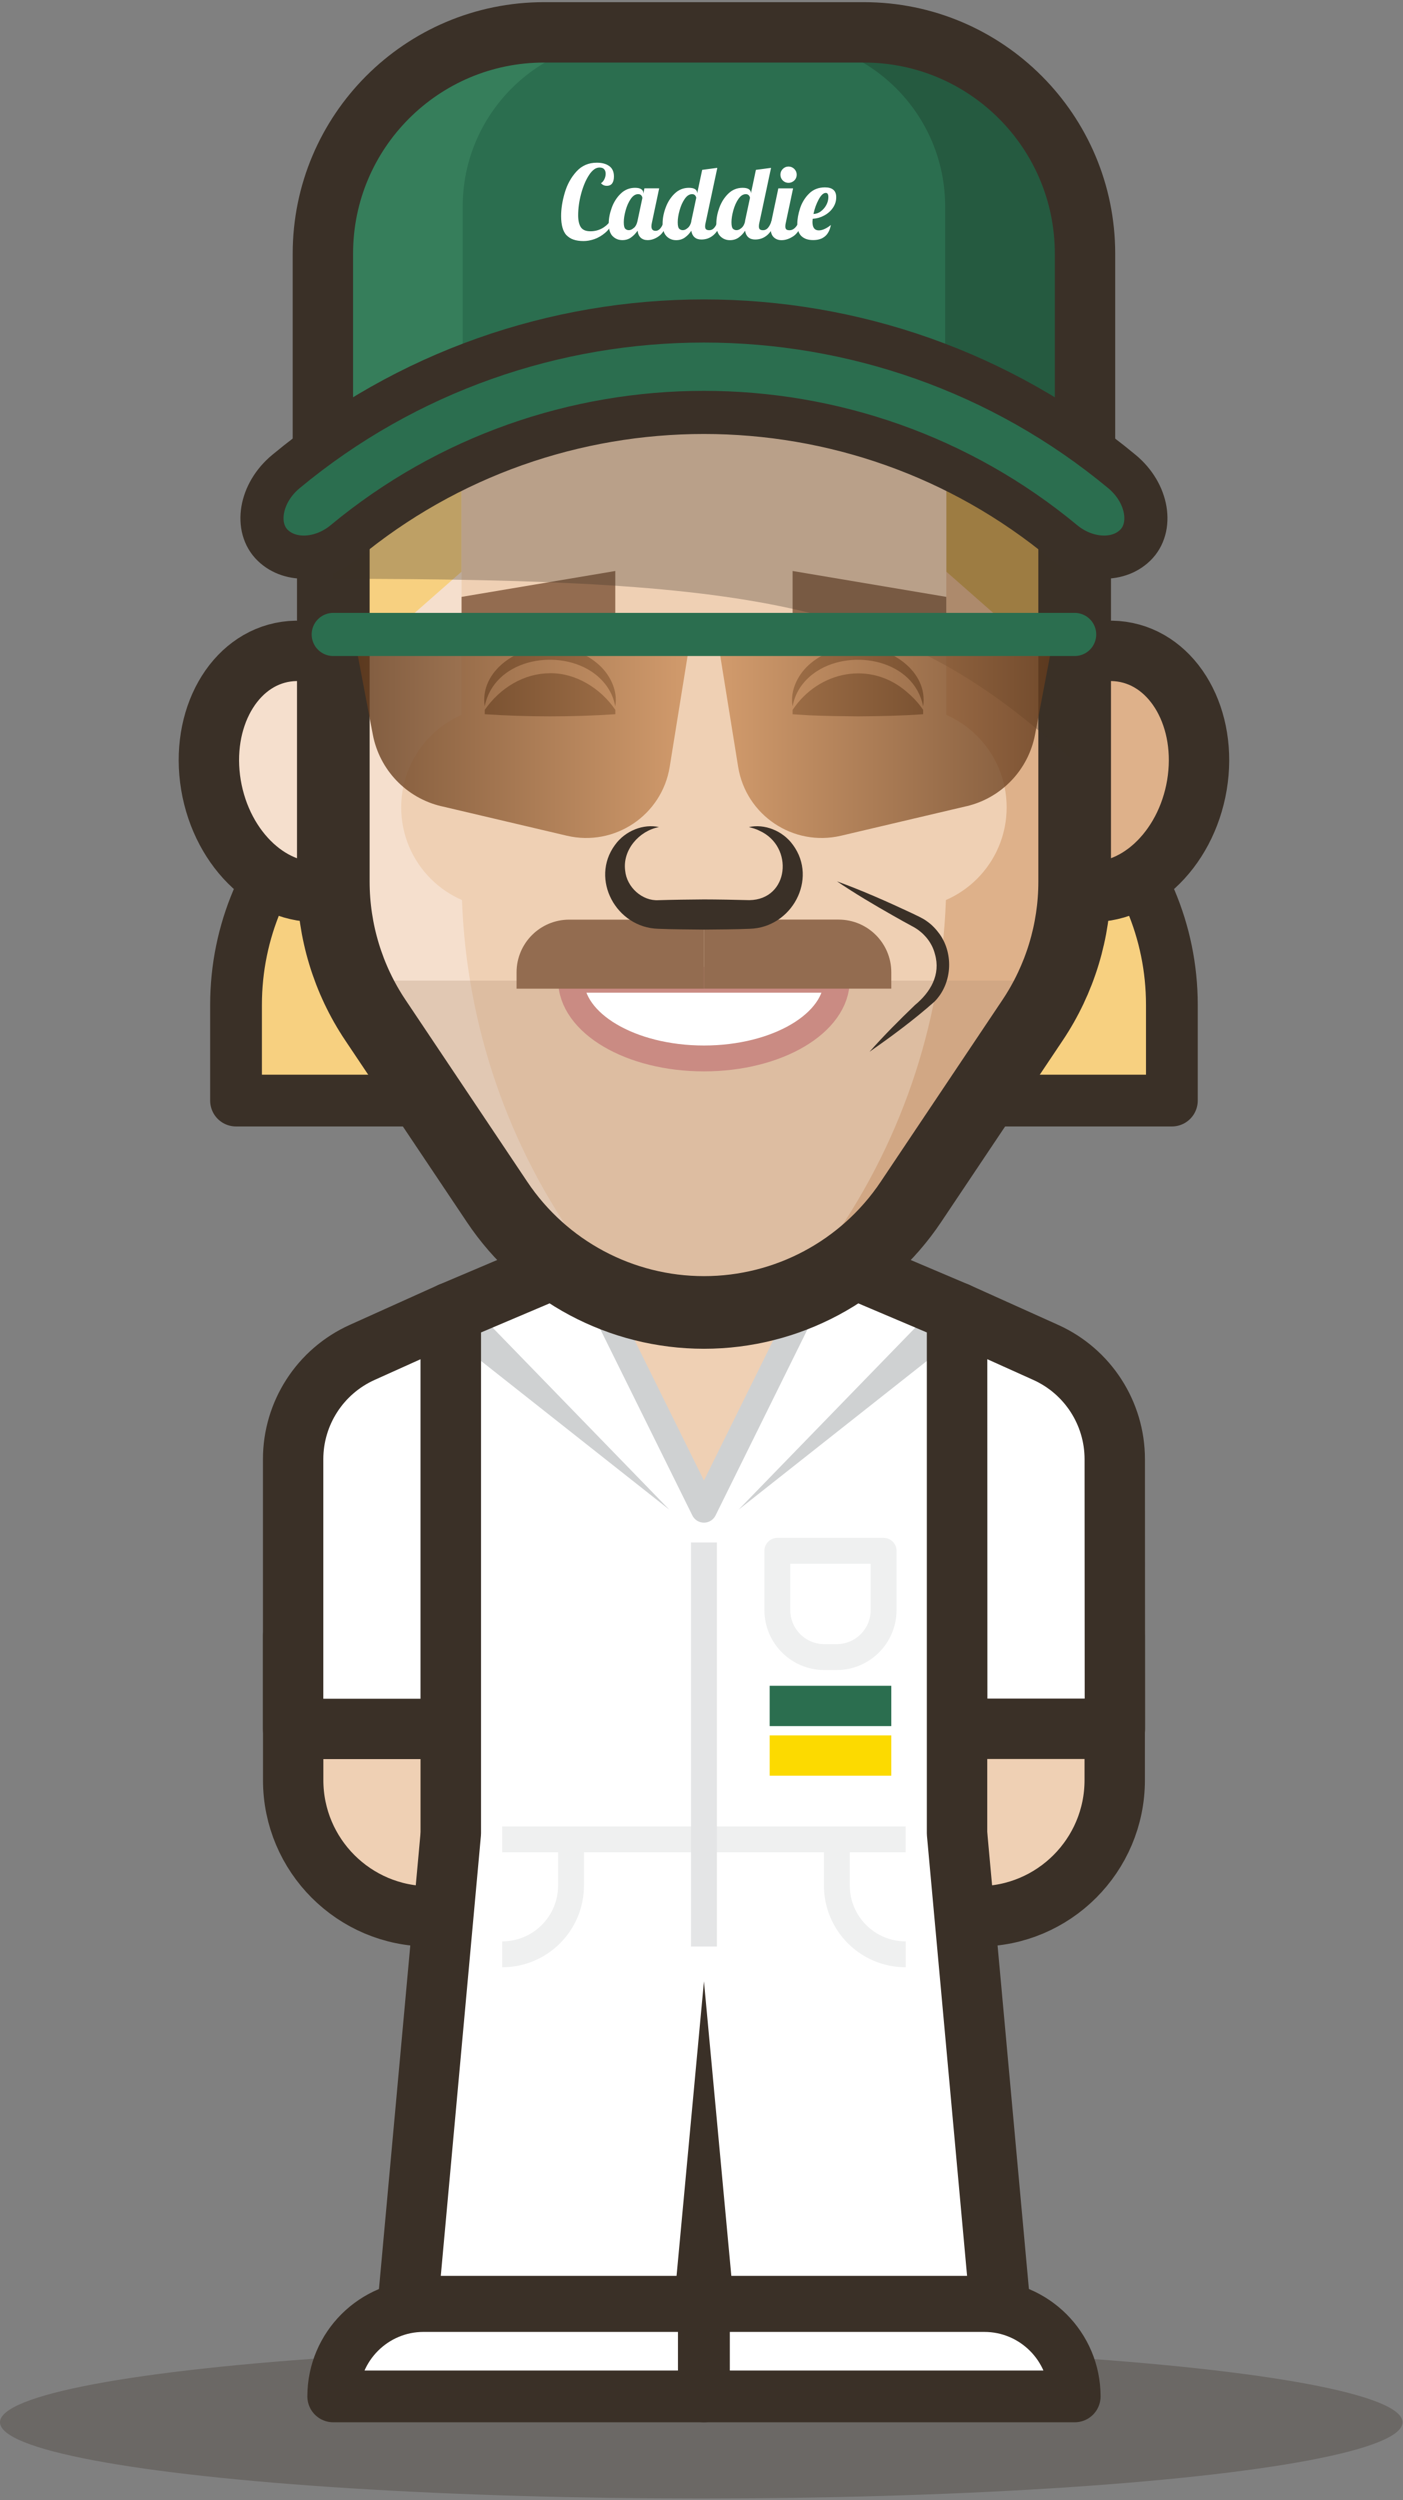 <svg width="142" height="253" viewBox="0 0 142 253" fill="none" xmlns="http://www.w3.org/2000/svg">
<rect x="0" y="0" width="142" height="253" fill="#808080" stroke="none"/>
<ellipse opacity="0.3" cx="70.977" cy="245.122" rx="70.977" ry="7.715" fill="#3A3027"/>
<g clip-path="url(#clip0_74_2861)">
<path d="M96.861 165.524H112.823V180.142C112.823 187.75 106.647 193.926 99.039 193.926H96.861V165.52V165.524Z" fill="#EFD0B4" stroke="#3A3027" stroke-width="6.111" stroke-linejoin="round"/>
<path d="M45.635 193.926H43.457C35.849 193.926 29.673 187.75 29.673 180.142L29.673 165.524H45.635V193.931V193.926Z" fill="#EFD0B4" stroke="#3A3027" stroke-width="6.111" stroke-linejoin="round"/>
<path d="M112.841 174.944H96.878L96.865 132.814L105.839 136.856C110.091 138.772 112.827 143.002 112.827 147.668L112.841 174.944Z" fill="white" stroke="#3A3027" stroke-width="6.111" stroke-linejoin="round"/>
<path d="M29.668 174.957H45.631V132.814L36.657 136.856C32.405 138.772 29.668 143.002 29.668 147.668V174.961V174.957Z" fill="white" stroke="#3A3027" stroke-width="6.111" stroke-linejoin="round"/>
<path d="M96.861 132.814L71.248 121.946L45.631 132.814V185.502L41.266 233.359H101.226L96.861 185.502V132.814Z" fill="white"/>
<mask id="mask0_74_2861" style="mask-type:luminance" maskUnits="userSpaceOnUse" x="41" y="121" width="61" height="113">
<path d="M96.861 132.814L71.248 121.946L45.631 132.814V185.502L41.266 233.359H101.226L96.861 185.502V132.814Z" fill="white"/>
</mask>
<g mask="url(#mask0_74_2861)">
<path d="M98.179 134.272L74.749 152.775L95.547 131.356L98.179 134.272Z" fill="#CFD1D2"/>
<path d="M46.949 131.356L67.747 152.775L44.317 134.272L46.949 131.356Z" fill="#CFD1D2"/>
<path d="M50.829 186.135H91.662" stroke="#EFF0F0" stroke-width="2.619" stroke-linejoin="round"/>
<path d="M84.7 186.135V190.801C84.7 194.647 87.817 197.768 91.667 197.768" stroke="#EFF0F0" stroke-width="2.619" stroke-linejoin="round"/>
<path d="M57.795 186.135V190.801C57.795 194.647 54.679 197.768 50.829 197.768" stroke="#EFF0F0" stroke-width="2.619" stroke-linejoin="round"/>
</g>
<path d="M96.861 132.814L71.248 121.946L45.631 132.814V185.502L41.266 233.359H101.226L96.861 185.502V132.814Z" stroke="#3A3027" stroke-width="6.111" stroke-linejoin="round"/>
<path d="M81.632 131.762L71.248 121.374L60.859 131.762L71.248 152.775L81.632 131.762Z" fill="#EFD0B4" stroke="#CFD1D2" stroke-width="2.619" stroke-linejoin="round"/>
<path d="M65.019 113.556C68.481 110.06 74.002 110.082 77.472 113.556V113.862L75.914 113.936C72.824 114.037 69.663 114.037 66.573 113.936L65.015 113.862V113.556H65.019Z" fill="#CF9D76"/>
<path d="M71.248 156.092V196.977" stroke="#E4E5E6" stroke-width="2.619" stroke-linejoin="round"/>
<path d="M68.192 233.359L71.248 200.5L74.303 233.359H68.192Z" fill="#3A3027"/>
<path d="M42.867 233.358H71.248V242.503H33.727C33.727 237.457 37.826 233.358 42.872 233.358H42.867Z" fill="white" stroke="#3A3027" stroke-width="5.238" stroke-linejoin="round"/>
<path d="M108.768 242.503H71.248V233.359H99.628C104.674 233.359 108.773 237.457 108.773 242.503H108.768Z" fill="white" stroke="#3A3027" stroke-width="5.238" stroke-linejoin="round"/>
<path d="M78.677 156.935H89.432V162.932C89.432 165.56 87.302 167.69 84.674 167.69H83.435C80.807 167.69 78.677 165.56 78.677 162.932V156.935Z" stroke="#EFF0F0" stroke-width="2.619" stroke-linejoin="round"/>
<path d="M90.209 170.592H77.9V174.673H90.209V170.592Z" fill="#2B6E4F"/>
<path d="M90.209 175.612H77.9V179.693H90.209V175.612Z" fill="#FCDA00"/>
<path d="M44.055 111.374H23.889V101.693C23.889 86.682 36.076 74.5 51.082 74.5H71.248V84.181C71.248 99.192 59.061 111.374 44.055 111.374Z" fill="#F7D080" stroke="#3A3027" stroke-width="5.238" stroke-linejoin="round"/>
<path d="M71.248 74.499H91.413C106.424 74.499 118.607 86.686 118.607 101.693V111.374H98.441C83.43 111.374 71.248 99.187 71.248 84.181V74.499Z" fill="#F7D080" stroke="#3A3027" stroke-width="5.238" stroke-linejoin="round"/>
<path d="M121.143 79.445C120.021 86.132 114.8 90.933 109.48 90.165C104.159 89.397 100.754 83.352 101.872 76.665C102.993 69.978 108.214 65.176 113.535 65.945C118.855 66.713 122.26 72.758 121.143 79.445Z" fill="#DEB18A" stroke="#3A3027" stroke-width="6.111" stroke-linejoin="round"/>
<path d="M21.353 79.445C22.475 86.132 27.695 90.933 33.016 90.165C38.337 89.397 41.742 83.352 40.624 76.665C39.502 69.978 34.282 65.176 28.961 65.945C23.64 66.713 20.236 72.758 21.353 79.445Z" fill="#F5DFCD" stroke="#3A3027" stroke-width="6.111" stroke-linejoin="round"/>
<path d="M108.768 44.81V89.218C108.768 94.212 107.284 99.091 104.508 103.238L92.186 121.64C87.507 128.624 79.655 132.814 71.252 132.814C62.846 132.814 54.993 128.624 50.318 121.64L37.996 103.238C35.216 99.091 33.736 94.207 33.736 89.218V44.81C33.736 30.895 45.02 19.612 58.935 19.612H83.583C97.498 19.612 108.781 30.895 108.781 44.81H108.768Z" fill="#DEB18A"/>
<path d="M57.267 19.612H71.248V131.762L69.729 131.487C60.672 129.859 52.54 124.94 46.888 117.681L38.433 106.822C35.386 102.906 33.727 98.088 33.727 93.125V43.151C33.727 30.149 44.269 19.612 57.267 19.612Z" fill="#F5DFCD"/>
<path d="M106.69 67.446L95.778 57.848V39.38H106.69V67.446Z" fill="#C79C4E"/>
<path d="M35.805 67.446L46.717 57.848V39.38H35.805V67.446Z" fill="#F7D080"/>
<path d="M95.778 36.085V88.777C95.778 101.483 92.003 113.901 84.936 124.456C81.876 129.021 76.743 131.762 71.248 131.762C65.752 131.762 60.62 129.021 57.56 124.456C50.489 113.901 46.717 101.483 46.717 88.777V36.085C46.717 26.988 54.094 19.612 63.19 19.612H79.305C88.402 19.612 95.778 26.988 95.778 36.085Z" fill="#EFD0B4"/>
<path d="M91.662 91.924C97.308 91.924 101.885 87.348 101.885 81.702C101.885 76.056 97.308 71.48 91.662 71.48C86.017 71.48 81.44 76.056 81.44 81.702C81.44 87.348 86.017 91.924 91.662 91.924Z" fill="#EFD0B4"/>
<path opacity="0.3" d="M106.69 99.235H35.805L59.179 131.762H83.312L106.69 99.235Z" fill="#B09077"/>
<path d="M50.829 91.924C56.475 91.924 61.051 87.348 61.051 81.702C61.051 76.056 56.475 71.48 50.829 71.48C45.183 71.48 40.607 76.056 40.607 81.702C40.607 87.348 45.183 91.924 50.829 91.924Z" fill="#EFD0B4"/>
<path d="M108.768 44.81V89.218C108.768 94.212 107.284 99.091 104.508 103.238L92.186 121.64C87.507 128.624 79.655 132.814 71.252 132.814C62.846 132.814 54.993 128.624 50.318 121.64L37.996 103.238C35.216 99.091 33.736 94.207 33.736 89.218V44.81C33.736 30.895 45.02 19.612 58.935 19.612H83.583C97.498 19.612 108.781 30.895 108.781 44.81H108.768Z" stroke="#3A3027" stroke-width="7.35" stroke-linejoin="round"/>
<path d="M80.222 71.837C82.871 67.878 88.109 66.831 91.784 70.022C92.335 70.497 92.885 71.03 93.434 71.837V72.274C91.296 72.435 88.965 72.475 86.826 72.492C85.233 72.479 83.469 72.453 81.872 72.383L80.222 72.278V71.842V71.837Z" fill="#3A3027"/>
<path d="M62.274 72.274C57.905 72.566 53.426 72.562 49.061 72.274V71.837C50.633 69.585 53.047 68.136 55.67 68.127C58.249 68.088 60.798 69.65 62.278 71.837V72.274H62.274Z" fill="#3A3027"/>
<path d="M93.434 71.479C92.496 66.783 86.315 65.6 82.706 67.905C81.488 68.682 80.501 69.895 80.222 71.479C79.921 69.834 80.82 68.114 82.099 67.084C83.413 65.989 85.137 65.456 86.826 65.447C90.065 65.356 93.963 67.905 93.434 71.479Z" fill="#3A3027"/>
<path d="M49.057 71.479C48.529 67.9 52.422 65.356 55.665 65.447C57.359 65.452 59.083 65.989 60.392 67.084C61.676 68.114 62.571 69.838 62.269 71.479C61.99 69.895 60.999 68.682 59.786 67.905C56.176 65.596 49.995 66.783 49.057 71.479Z" fill="#3A3027"/>
<path d="M80.222 57.782L95.778 60.401V63.02H80.222V57.782Z" fill="#936C50"/>
<path d="M62.274 63.02H46.717V60.401L62.274 57.782V63.02Z" fill="#936C50"/>
<path d="M57.795 99.148C57.795 103.543 63.819 107.109 71.248 107.109C78.677 107.109 84.7 103.543 84.7 99.148H57.795Z" fill="white" stroke="#CA8B83" stroke-width="2.619" stroke-linejoin="round"/>
<path d="M71.248 93.059H84.879C87.821 93.059 90.209 95.447 90.209 98.389V100.047H71.248V93.059Z" fill="#936C50"/>
<path d="M71.243 100.051H52.283V98.393C52.283 95.451 54.67 93.063 57.612 93.063H71.243V100.051Z" fill="#936C50"/>
<path d="M84.7 89.183C87.293 90.13 89.794 91.239 92.282 92.404C92.754 92.64 93.4 92.911 93.814 93.229C94.325 93.579 94.757 94.05 95.115 94.543C96.555 96.59 96.346 99.593 94.569 101.37C92.47 103.229 90.296 104.831 88.004 106.437C89.467 104.783 91.021 103.229 92.601 101.71C94.185 100.401 95.22 98.633 94.63 96.56C94.342 95.39 93.522 94.408 92.487 93.819C91.789 93.439 91.016 93.02 90.331 92.623C88.424 91.54 86.534 90.423 84.705 89.183H84.7Z" fill="#3A3027"/>
<path d="M66.695 83.696C64.666 84.081 62.998 86.027 63.273 88.096C63.43 89.794 65.019 91.2 66.656 91.095C67.8 91.056 70.104 91.021 71.248 91.016C72.391 91.016 74.696 91.056 75.84 91.091C79.882 91.038 80.388 85.656 76.879 84.072C76.547 83.893 76.18 83.797 75.8 83.696C77.341 83.352 79.209 84.032 80.266 85.512C82.793 88.965 80.135 93.875 75.879 93.989C74.513 94.054 72.623 94.054 71.248 94.072C69.869 94.05 67.992 94.054 66.617 93.989C62.365 93.875 59.707 88.969 62.234 85.517C63.291 84.037 65.159 83.352 66.695 83.696Z" fill="#3A3027"/>
<path opacity="0.3" d="M108.227 40.301H33.727V58.572C77.477 58.572 91.374 61.165 108.227 76.656V40.301Z" fill="#3A3027"/>
<path d="M87.424 3.274H55.072C42.706 3.274 32.68 13.3 32.68 25.666V48.302L51.567 40.266C64.142 34.915 78.354 34.915 90.929 40.266L109.816 48.302V25.666C109.816 13.3 99.79 3.274 87.424 3.274Z" fill="#255A40"/>
<mask id="mask1_74_2861" style="mask-type:luminance" maskUnits="userSpaceOnUse" x="32" y="3" width="78" height="46">
<path d="M87.424 3.274H55.072C42.706 3.274 32.68 13.3 32.68 25.666V48.302L51.567 40.266C64.142 34.915 78.354 34.915 90.929 40.266L109.816 48.302V25.666C109.816 13.3 99.79 3.274 87.424 3.274Z" fill="white"/>
</mask>
<g mask="url(#mask1_74_2861)">
<path d="M71.248 3.99H30.877V51.606H71.248V3.99Z" fill="#367E5B"/>
<path d="M63.736 3.99H78.755C88.088 3.99 95.66 11.563 95.66 20.895V47.586H46.831V20.895C46.831 11.563 54.404 3.99 63.736 3.99Z" fill="#2B6E4F"/>
</g>
<path d="M87.424 3.274H55.072C42.706 3.274 32.68 13.3 32.68 25.666V48.302L51.567 40.266C64.142 34.915 78.354 34.915 90.929 40.266L109.816 48.302V25.666C109.816 13.3 99.79 3.274 87.424 3.274Z" stroke="#3A3027" stroke-width="6.111" stroke-linejoin="round"/>
<path d="M113.552 47.717C89.074 27.403 53.417 27.403 28.939 47.717C26.281 49.921 25.77 53.413 27.604 55.185C29.446 56.962 32.61 56.682 34.836 54.845C55.901 37.364 86.586 37.364 107.655 54.845C109.886 56.682 113.046 56.962 114.888 55.185C116.725 53.417 116.215 49.921 113.552 47.717Z" fill="#2B6E4F"/>
<path d="M113.552 47.717C89.074 27.403 53.417 27.403 28.939 47.717C26.281 49.921 25.77 53.413 27.604 55.185C29.446 56.962 32.61 56.682 34.836 54.845C55.901 37.364 86.586 37.364 107.655 54.845C109.886 56.682 113.046 56.962 114.888 55.185C116.725 53.417 116.215 49.921 113.552 47.717Z" stroke="#3A3027" stroke-width="4.365" stroke-linejoin="round"/>
<path d="M57.342 23.815C56.975 23.422 56.791 22.767 56.791 21.855C56.791 21.13 56.914 20.349 57.158 19.511C57.403 18.677 57.795 17.957 58.341 17.359C58.882 16.761 59.572 16.464 60.41 16.464C60.929 16.464 61.348 16.578 61.663 16.805C61.977 17.032 62.138 17.381 62.138 17.852C62.138 18.149 62.082 18.385 61.964 18.551C61.846 18.717 61.663 18.804 61.414 18.804C61.165 18.804 60.969 18.712 60.825 18.533C60.947 18.472 61.06 18.346 61.156 18.162C61.252 17.975 61.3 17.782 61.3 17.582C61.3 17.394 61.252 17.241 61.152 17.128C61.052 17.01 60.89 16.953 60.672 16.953C60.305 16.953 59.956 17.202 59.624 17.704C59.293 18.206 59.026 18.834 58.821 19.594C58.616 20.353 58.516 21.087 58.516 21.79C58.516 22.313 58.607 22.715 58.786 22.99C58.965 23.265 59.293 23.404 59.76 23.404C60.166 23.404 60.545 23.313 60.89 23.134C61.235 22.955 61.532 22.697 61.781 22.366L62.021 22.47C61.846 22.907 61.593 23.269 61.252 23.557C60.912 23.845 60.55 24.059 60.166 24.195C59.777 24.33 59.41 24.395 59.066 24.395C58.284 24.395 57.712 24.199 57.346 23.806L57.342 23.815Z" fill="white"/>
<path d="M62.003 23.898C61.741 23.627 61.61 23.208 61.61 22.632C61.61 22.121 61.711 21.584 61.916 21.021C62.121 20.458 62.422 19.983 62.828 19.59C63.234 19.201 63.714 19.005 64.273 19.005C64.557 19.005 64.766 19.053 64.906 19.149C65.046 19.245 65.111 19.372 65.111 19.533V19.607L65.224 19.057H66.717L65.971 22.58C65.945 22.684 65.932 22.794 65.932 22.911C65.932 23.208 66.071 23.357 66.355 23.357C66.547 23.357 66.717 23.265 66.857 23.086C66.997 22.907 67.11 22.671 67.193 22.383H67.629C67.372 23.13 67.058 23.636 66.682 23.902C66.307 24.169 65.927 24.299 65.547 24.299C65.259 24.299 65.024 24.216 64.849 24.055C64.674 23.893 64.565 23.654 64.535 23.343C64.334 23.627 64.111 23.859 63.867 24.033C63.623 24.208 63.33 24.299 62.99 24.299C62.597 24.299 62.269 24.164 62.003 23.893V23.898ZM64.172 23.055C64.343 22.894 64.456 22.671 64.517 22.388L65.015 20.044C65.015 19.952 64.98 19.865 64.91 19.777C64.84 19.69 64.736 19.646 64.587 19.646C64.312 19.646 64.063 19.808 63.841 20.127C63.618 20.45 63.448 20.834 63.321 21.288C63.195 21.742 63.134 22.139 63.134 22.484C63.134 22.828 63.182 23.051 63.282 23.147C63.383 23.243 63.505 23.291 63.649 23.291C63.823 23.291 63.994 23.208 64.164 23.047L64.172 23.055Z" fill="white"/>
<path d="M67.455 23.898C67.193 23.627 67.062 23.208 67.062 22.632C67.062 22.121 67.162 21.584 67.368 21.021C67.573 20.458 67.874 19.983 68.28 19.59C68.686 19.201 69.166 19.005 69.725 19.005C70.008 19.005 70.218 19.053 70.358 19.149C70.497 19.245 70.563 19.372 70.563 19.533V19.572L71.069 17.189L72.601 16.984L71.409 22.58C71.383 22.684 71.366 22.794 71.366 22.911C71.366 23.051 71.396 23.147 71.466 23.208C71.532 23.265 71.641 23.296 71.793 23.296C71.986 23.296 72.156 23.212 72.296 23.047C72.435 22.881 72.549 22.658 72.632 22.383H73.068C72.645 23.619 71.951 24.238 70.986 24.238C70.702 24.238 70.471 24.164 70.296 24.011C70.122 23.858 70.013 23.64 69.969 23.348C69.79 23.623 69.572 23.854 69.323 24.033C69.07 24.212 68.777 24.304 68.437 24.304C68.044 24.304 67.717 24.168 67.451 23.898H67.455ZM69.615 23.069C69.786 22.916 69.899 22.706 69.965 22.436V22.383L70.471 20.009C70.41 19.769 70.266 19.646 70.048 19.646C69.773 19.646 69.524 19.808 69.301 20.127C69.079 20.45 68.908 20.834 68.782 21.288C68.655 21.742 68.594 22.139 68.594 22.484C68.594 22.828 68.642 23.051 68.743 23.147C68.843 23.243 68.965 23.291 69.109 23.291C69.275 23.291 69.441 23.217 69.611 23.064L69.615 23.069Z" fill="white"/>
<path d="M72.893 23.898C72.632 23.627 72.501 23.208 72.501 22.632C72.501 22.121 72.601 21.584 72.806 21.021C73.011 20.458 73.312 19.983 73.718 19.59C74.124 19.197 74.605 19.005 75.163 19.005C75.447 19.005 75.656 19.053 75.796 19.149C75.936 19.245 76.001 19.372 76.001 19.533V19.572L76.507 17.189L78.04 16.984L76.848 22.58C76.822 22.684 76.809 22.794 76.809 22.911C76.809 23.051 76.839 23.147 76.909 23.208C76.979 23.269 77.084 23.296 77.237 23.296C77.428 23.296 77.599 23.212 77.738 23.047C77.878 22.881 77.992 22.658 78.075 22.383H78.511C78.088 23.619 77.394 24.238 76.429 24.238C76.145 24.238 75.914 24.164 75.739 24.011C75.565 23.858 75.456 23.64 75.412 23.348C75.233 23.623 75.015 23.854 74.766 24.033C74.513 24.212 74.22 24.304 73.88 24.304C73.487 24.304 73.16 24.168 72.893 23.898ZM75.054 23.069C75.224 22.916 75.338 22.706 75.403 22.436V22.383L75.91 20.009C75.849 19.769 75.704 19.646 75.486 19.646C75.211 19.646 74.962 19.808 74.74 20.127C74.517 20.45 74.347 20.834 74.22 21.288C74.098 21.742 74.033 22.139 74.033 22.484C74.033 22.828 74.081 23.051 74.181 23.147C74.281 23.243 74.404 23.291 74.548 23.291C74.714 23.291 74.879 23.217 75.05 23.064L75.054 23.069Z" fill="white"/>
<path d="M78.297 23.994C78.092 23.789 77.992 23.474 77.992 23.06C77.992 22.885 78.018 22.663 78.075 22.388L78.777 19.062H80.27L79.524 22.584C79.497 22.689 79.484 22.798 79.484 22.916C79.484 23.055 79.515 23.151 79.585 23.213C79.65 23.269 79.759 23.3 79.912 23.3C80.113 23.3 80.301 23.217 80.471 23.047C80.645 22.877 80.768 22.658 80.842 22.388H81.278C81.021 23.134 80.693 23.64 80.292 23.907C79.89 24.173 79.493 24.304 79.1 24.304C78.769 24.304 78.502 24.199 78.297 23.994ZM79.227 18.263C79.07 18.106 78.987 17.909 78.987 17.682C78.987 17.455 79.065 17.259 79.227 17.098C79.384 16.936 79.58 16.853 79.807 16.853C80.034 16.853 80.231 16.936 80.392 17.098C80.554 17.259 80.637 17.455 80.637 17.682C80.637 17.909 80.554 18.106 80.392 18.263C80.231 18.42 80.034 18.503 79.807 18.503C79.58 18.503 79.384 18.424 79.227 18.263Z" fill="white"/>
<path d="M81.121 23.902C80.838 23.636 80.698 23.221 80.698 22.654C80.698 22.178 80.79 21.654 80.977 21.078C81.165 20.507 81.466 20.009 81.889 19.59C82.313 19.171 82.845 18.961 83.496 18.961C84.255 18.961 84.635 19.293 84.635 19.957C84.635 20.345 84.526 20.699 84.303 21.026C84.081 21.349 83.788 21.611 83.421 21.807C83.055 22.004 82.666 22.117 82.252 22.143C82.239 22.296 82.23 22.401 82.23 22.453C82.23 23.025 82.444 23.313 82.872 23.313C83.064 23.313 83.273 23.261 83.491 23.156C83.714 23.051 83.91 22.92 84.094 22.763C83.906 23.785 83.308 24.295 82.3 24.295C81.793 24.295 81.401 24.164 81.117 23.898L81.121 23.902ZM83.068 21.393C83.299 21.227 83.487 21.013 83.627 20.755C83.766 20.498 83.841 20.227 83.841 19.944C83.841 19.66 83.753 19.52 83.583 19.52C83.343 19.52 83.103 19.738 82.863 20.179C82.623 20.62 82.448 21.109 82.33 21.654C82.592 21.646 82.841 21.563 83.072 21.397L83.068 21.393Z" fill="white"/>
<path opacity="0.8" d="M97.817 81.584L85.124 84.57C80.287 85.709 75.499 82.501 74.709 77.599L72.549 64.203H106.686L104.757 74.343C104.076 77.918 101.357 80.755 97.817 81.588V81.584Z" fill="url(#paint0_linear_74_2861)"/>
<path opacity="0.8" d="M44.675 81.584L57.368 84.57C62.204 85.709 66.992 82.501 67.782 77.599L69.943 64.203H35.805L37.735 74.343C38.416 77.918 41.135 80.755 44.675 81.588V81.584Z" fill="url(#paint1_linear_74_2861)"/>
<path d="M33.727 64.203H108.768" stroke="#2B6E4F" stroke-width="4.365" stroke-linecap="round" stroke-linejoin="round"/>
</g>
<defs>
<linearGradient id="paint0_linear_74_2861" x1="72.553" y1="74.5" x2="106.69" y2="74.5" gradientUnits="userSpaceOnUse">
<stop stop-color="#CB8E5B"/>
<stop offset="1" stop-color="#623A1C"/>
</linearGradient>
<linearGradient id="paint1_linear_74_2861" x1="69.943" y1="74.5" x2="35.801" y2="74.5" gradientUnits="userSpaceOnUse">
<stop stop-color="#CB8E5B"/>
<stop offset="1" stop-color="#623A1C"/>
</linearGradient>
<clipPath id="clip0_74_2861">
<rect width="106.328" height="244.903" fill="white" transform="translate(18.084 0.219)"/>
</clipPath>
</defs>
</svg>

